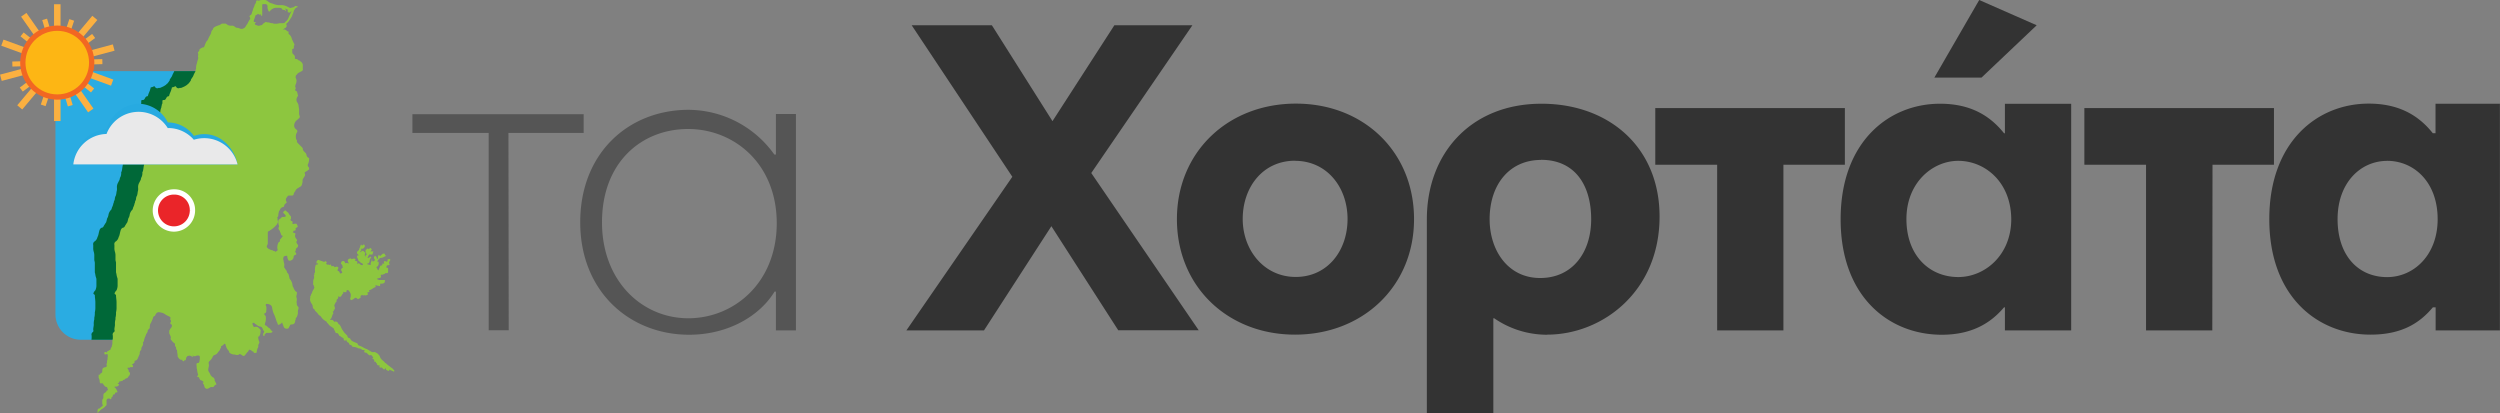 <svg id="Layer_1" data-name="Layer 1" xmlns="http://www.w3.org/2000/svg" xmlns:xlink="http://www.w3.org/1999/xlink" viewBox="0 0 471.93 78"><rect x="0" y="0" width="471.93" height="78" fill="#808080" stroke="none"/><defs><style>.cls-1{fill:none;}.cls-2{fill:#2aace2;}.cls-3{clip-path:url(#clip-path);}.cls-4{fill:#006838;}.cls-5{fill:#8dc63f;}.cls-6{fill:#ea2529;stroke:#fff;}.cls-12,.cls-6{stroke-miterlimit:10;}.cls-7{fill:#333;}.cls-10,.cls-7,.cls-8,.cls-9{fill-rule:evenodd;}.cls-8{fill:#555;}.cls-9{fill:#27aae1;}.cls-10{fill:#e9e9ea;}.cls-11{fill:#fbb040;}.cls-12{fill:#fdb614;stroke:#f26722;}</style><clipPath id="clip-path" transform="translate(-222.53 -446.83)"><path class="cls-1" d="M246.75,510.49c-.39-8.6,7.59-15.93,15.93-15.93a15.4,15.4,0,0,1,6,1.22c.35-9.72,2.39-19.34,2.55-29.07a16.12,16.12,0,0,1,1.44-6.45h-34.9A4.78,4.78,0,0,0,233,465v41.19a4.78,4.78,0,0,0,4.78,4.77h9C246.78,510.83,246.76,510.66,246.75,510.49Z"/></clipPath></defs><path class="cls-2" d="M246.75,510.49c-.39-8.6,7.59-15.93,15.93-15.93a15.4,15.4,0,0,1,6,1.22c.35-9.72,2.39-19.34,2.55-29.07a16.12,16.12,0,0,1,1.44-6.45h-34.9A4.78,4.78,0,0,0,233,465v41.19a4.78,4.78,0,0,0,4.78,4.77h9C246.78,510.83,246.76,510.66,246.75,510.49Z" transform="translate(-222.53 -446.83)"/><g class="cls-3"><path class="cls-4" d="M276.88,478.77a.65.65,0,0,0-.09-.4.47.47,0,0,1-.1-.6,2.33,2.33,0,0,0,.19-.79c0-.1.1-.3-.19-.4l-.1-.1a.52.52,0,0,1-.2-.4.76.76,0,0,0-.2-.4c-.2-.2-.5-.4-.5-.79,0-.1-.1-.2-.2-.3l-.5-.5c-.19-.2-.49-.4-.39-.7h0c-.1-.2-.2-.3-.2-.49a1.47,1.47,0,0,1,.2-1.1c.1-.2.1-.3-.1-.5a1,1,0,0,1-.4-.49,1.16,1.16,0,0,1,.2-1c.1-.2.3-.3.5-.5s.39-.29.29-.59a1.27,1.27,0,0,1-.1-.6v-.6c0-.2-.09-.49-.09-.69a1.42,1.42,0,0,0-.2-.6.9.9,0,0,1-.1-1c.1-.2.3-.4.1-.6v-.1c0-.1-.1-.3-.1-.4l-.1-.1c-.2,0-.3-.2-.2-.4s.1-.2,0-.3,0-.29,0-.49a1.45,1.45,0,0,0,.2-.7.9.9,0,0,0-.1-.5.6.6,0,0,1,.1-.69.1.1,0,0,0,.1-.1c.2-.3.59-.4.89-.6s.2-.2.2-.3v-.69a.75.75,0,0,0-.1-.5c-.1-.2-.3-.3-.4-.4s-.1-.1-.2-.1-.29-.3-.59-.3c-.1,0-.2,0-.2-.1v-.2a.57.57,0,0,0-.1-.39l-.3-.3a.37.37,0,0,1-.1-.3v-.6c.3,0,.3-.1.3-.4v-.19c.2-.2.1-.3,0-.5s-.3-.6-.4-.9a1.52,1.52,0,0,0-.4-.69c-.1-.1-.29-.2-.2-.4s0-.2-.09-.2-.4-.3-.6-.4h-.4c.2-.1.3-.2.5-.3s.3-.4.2-.59a.14.14,0,0,1,0-.2l.3-.3a4.93,4.93,0,0,0,.49-.7c.1-.2.3-.4.3-.6a3,3,0,0,0,.3-.89c.2-.2.3-.6.7-.6V448h-.3c-.1-.1-.2,0-.3.1s-.1.1-.2.1-.3.1-.4.1-.2.1-.3,0-.29-.1-.39-.2a2.65,2.65,0,0,0-1-.3h-.6a1.35,1.35,0,0,1-.59-.09,1.42,1.42,0,0,1-.6-.2,1.8,1.8,0,0,1-.9-.4,1.09,1.09,0,0,0-.79-.3,2,2,0,0,0-.8.1c-.1,0-.2.1-.3,0H267l-.1.1a1.42,1.42,0,0,1-.2.6l-.1.1a1.43,1.43,0,0,1-.2.59c-.1.2-.1.4-.2.6s-.1.4-.2.6-.1.1-.2.19l-.2.2c.2.3.2.5.1.6s-.3.5-.4.7-.1.2-.19.3c-.2.29-.3.59-.6.69a.6.6,0,0,1-.4.1c-.3,0-.5-.2-.8-.2s-.39-.2-.59-.3a.75.75,0,0,0-.5-.1,1.39,1.39,0,0,1-.6-.09c-.2-.1-.3-.2-.49-.3h-.7c-.2.1-.3.2-.5.3h-.1c-.2.09-.5.19-.69.29a.78.78,0,0,0-.4.4.31.31,0,0,1-.1.2c-.1.1-.2.2-.2.3s-.1.4-.2.6-.3.49-.4.79-.3.4-.4.6-.19.4-.29.7c-.1.09,0,.29-.2.29s-.3.1-.5.2-.3.2-.3.4-.1.1-.1.2a.25.25,0,0,0-.1.4v.2c0,.2-.1.3,0,.49v.2c-.1.3-.2.7-.3,1.1a2.15,2.15,0,0,0-.1.79c0,.1-.1.2-.1.4s-.29.6-.39.9-.3.49-.4.69a.37.37,0,0,0-.1.3c-.1.1-.2.3-.3.4s-.1.2-.2.2l-.2.2a3.58,3.58,0,0,1-.89.49.75.75,0,0,1-.5.1.45.45,0,0,1-.5,0,.1.1,0,0,1-.1-.1c-.1-.09-.2-.29-.3-.19a1.32,1.32,0,0,1-.59.19c0,.2-.1.3-.1.4-.1.4-.3.7-.4,1.1a.22.22,0,0,1-.2.2c-.2,0-.3.2-.4.39s-.2.3-.39.3a.37.37,0,0,0-.3.1v.5a.35.35,0,0,1-.1.2c0,.2-.1.4-.1.6a2.25,2.25,0,0,0-.2.79,1.49,1.49,0,0,1-.3.7c0,.1,0,.1-.1.2v.2a.31.31,0,0,1-.1.19c0,.2-.1.3-.1.5a1.85,1.85,0,0,0-.2.7c-.1.2-.1.3-.2.5s-.1.1-.1.2c-.1.29-.1.49-.19.79s-.2.5-.5.6a.55.55,0,0,0-.3.5c0,.29-.1.49-.1.79s-.3.8-.4,1.29a3.18,3.18,0,0,0-.3.9,14.78,14.78,0,0,1-.2,2.09c-.09.4-.09.7-.19,1.09,0,.1-.1.1-.1.2a2.2,2.2,0,0,1-.1.8,1.42,1.42,0,0,0-.2.6l-.3.59a1.64,1.64,0,0,0-.2,1v.3c0,.19-.1.39-.1.59a4.33,4.33,0,0,1-.1.5,1.42,1.42,0,0,0-.2.6c0,.3-.2.49-.2.69s-.1.2-.1.3-.1.4-.2.6-.09.4-.19.5a1.9,1.9,0,0,0-.5.89c0,.2-.1.3-.1.5-.2.2-.2.5-.3.8a.77.77,0,0,1-.2.39c-.1.2-.2.3-.3.5s-.2.3-.3.3c-.39.1-.49.4-.59.8s-.1.49-.2.79c0,.1-.1.1-.1.2a1.37,1.37,0,0,1-.5.8.6.6,0,0,0-.3.69v.5a2.2,2.2,0,0,0,.1.8,2.4,2.4,0,0,1,.1.79v.7c0,.2.1.4.1.6v1.79c.1.29.1.59.2.89s.1.3.1.5v1.19a2.35,2.35,0,0,1-.2.8,1.38,1.38,0,0,0-.3.4c-.1.2-.1.29.1.39l.1.1c0,.5.1.9.1,1.4v.79a4.1,4.1,0,0,1-.1,1.1,3.34,3.34,0,0,1-.1,1v.3a3.08,3.08,0,0,0-.1,1c0,.29-.1.59-.1.89v.1a.37.37,0,0,1-.2.5.63.63,0,0,0-.1.59v.4c0,.3-.09.5-.09.8v.4c0,.1-.1.2-.1.39s-.3.4-.2.6h0c-.2.1-.3.2-.5.3s-.2.1-.2.3c-.1,0-.2-.1-.3-.1s-.2,0-.2.1v.1c0,.3.1.3.4.2h.2c0,.2.1.39,0,.59a1.7,1.7,0,0,1-.1.7v.2c0,.2-.1.3-.1.5s0,.1.1.2c-.1.1-.1.29-.4.29a.76.76,0,0,0-.4.2c-.1.1-.1.4-.1.5s0,.3-.19.4a.22.22,0,0,0-.2.2c0,.1-.1.1-.2.1s-.1,0-.1.1v.49a1.42,1.42,0,0,1,.2.6v.2c.1.3.2.3.49.2.2.2.3.4.5.6l.1.1a.39.39,0,0,1,.3.09c.1.2.1.4.2.5-.1.1-.3.1-.3.2s-.2.3-.4.4-.1.2-.2.3V522c-.1.1-.1.2-.2.3v.5a.75.75,0,0,0,.1.5.31.31,0,0,1-.1.2c-.09.1-.19.1-.29.2a.56.56,0,0,1-.5.29.35.35,0,0,1-.1.2v.6h.1c0-.1.1-.3.2-.3h0l.1-.1.2-.2a.1.1,0,0,0,.1-.1h0c.1,0,.1-.1.19-.1s.3-.2.4-.29a.1.1,0,0,0,.1-.1h0l.1-.1.1-.1h0l.1-.1h0v-.9a.42.42,0,0,1,.6-.3c.1,0,.1.1.2.1l.1-.1V522c0-.1.1-.2.2-.29s.09-.1.09-.2,0-.2.2-.2a.22.22,0,0,0,.2-.2c.1-.2.1-.2.3-.2s.2-.1.1-.3-.2-.5-.5-.7v-.09c.4,0,.7,0,.9-.4-.1-.1-.2-.1-.3-.2.1-.1.2-.1.3-.2v-.2h.2c.1,0,.3-.1.4-.1s.09-.1.09-.1.1-.1.2-.1a.31.31,0,0,0,.2-.1.52.52,0,0,1,.4-.2.1.1,0,0,0,.1-.1c.1-.1.2-.29.3-.39a.48.48,0,0,0,0-.7l-.1-.1a.55.55,0,0,0-.2-.5v-.2h.4c.1-.1.1-.1.3-.1h.3v-.29c0-.1-.1-.1-.2-.2.49-.3.59-.3.49-.7a.68.68,0,0,0,.6-.4c.1-.2.2-.5.3-.69s.1-.3.1-.4,0-.3.2-.5a.35.35,0,0,0,.1-.2v-.3c.2-.1.1-.2.2-.3a.85.85,0,0,0,.1-.69c.1-.1.19-.2.19-.3a3.18,3.18,0,0,1,.3-.9c0-.1.1-.19.1-.29s.3-.4.3-.6.1-.3.3-.5a.31.31,0,0,0,.1-.2,1.88,1.88,0,0,1,.1-.69,5.36,5.36,0,0,0,.5-1.1.54.54,0,0,1,.29-.4c.1,0,.2-.2.2-.29.2-.3.4-.5.8-.4a4.33,4.33,0,0,1,.5.1,2.68,2.68,0,0,1,.69.39l.6.3c.2.1.3.2.2.4h0v.2l.1.1v.1c0,.1.1.3-.1.3v.1c0,.1,0,.2.2.3l.1.09a.73.73,0,0,1-.2.6,2.19,2.19,0,0,0-.3.5v.5a4.7,4.7,0,0,1,.3.69v.1a.44.44,0,0,0,.1.5c.2.2.3.4.5.5s.19.3.19.49a.31.31,0,0,0,.1.2c0,.1.1.1.1.2s0,.3.1.4a.37.37,0,0,1,.1.3c0,.3.1.6.1.89v.1c.2.3.4.7.9.6v.2a.35.35,0,0,0,.2.1l.2-.2h.19c0-.1.1-.2.1-.3s0-.2.1-.3.1-.2.2-.2a.8.8,0,0,1,.8.1.14.14,0,0,0,.2,0c.1-.1,0-.19-.1-.19v-.1a.1.1,0,0,1,.1.1.44.44,0,0,0,.49.09.82.82,0,0,1,.5-.09c.2,0,.3.09.3.29a2.77,2.77,0,0,1-.1.9.22.22,0,0,1-.2.2c-.3,0-.4.2-.3.5v.39c0,.2.1.3.1.5s.1.6.2.9c-.1.1-.3.2-.1.39h.2c.1.1.1.3.2.4s.1.2.2.2.3.1.4.2.1.1.2.2h-.3c.1.1.1.1.1.2s.2.2.2.3.1.3.1.39a.51.51,0,0,0,.79.2c.2-.1.4-.29.7-.2a.28.28,0,0,0,.3-.19c.1-.1.2-.3.49-.3a.31.31,0,0,1-.1-.2l-.29-.6a.55.55,0,0,0-.4-.6l-.3-.29-.3-.6a.76.76,0,0,1-.2-.5c0-.4.2-.69.1-1.09s.1-.5.3-.7a2.18,2.18,0,0,0,.5-.8l.1-.09c.1-.1.3-.1.4-.2.29-.1.39-.4.59-.6s.2-.3.3-.5.2-.2.1-.4l.1-.1c.1,0,.2-.1.3-.19s.2-.1.2-.2.3,0,.3.2.09.19.09.29a1.61,1.61,0,0,0,.4.7.76.76,0,0,1,.2.4.1.1,0,0,0,.1.1c.2.2.4.2.6.3a1.88,1.88,0,0,1,.69.1c.2,0,.3,0,.4-.1l.2-.1a2.19,2.19,0,0,1,.5.3.33.33,0,0,0,.4,0c.2-.2.3-.4.49-.6s.3-.3.3-.5a.6.6,0,0,1,.4.1c.2.1.3.3.6.3h0a.1.1,0,0,1-.1.1v.1h.3c.2,0,.3,0,.3-.3,0-.1.09-.3.09-.4s.2-.3.2-.5a.93.93,0,0,1,.2-.69v-.2a1.85,1.85,0,0,1-.2-.7c0-.1-.1-.3.1-.3a.1.1,0,0,0,.1-.1,1.34,1.34,0,0,0,.2-.59c0-.2.1-.4,0-.6s-.2-.2-.3-.3c-.2-.3-.49-.3-.89-.2a.1.1,0,0,1-.1-.1c-.1-.2-.2-.3-.2-.49v-.2h.3c.1,0,.1.2.2.2s.39.29.59.39a.35.35,0,0,1,.2.1.6.6,0,0,1,.4.1l.1.1c.1.1.1.2.2.4s.1.2.2.3a.37.37,0,0,1-.1.3c-.1.1-.1.4-.1.49.2.1.3.1.3-.09s0-.2.1-.2l.2-.2h.59a.9.9,0,0,0,.5-.1l.1-.2a.78.78,0,0,1-.4-.4l-.2-.2c-.3-.1-.39-.4-.69-.5s-.1-.39-.1-.49a2.46,2.46,0,0,0,.1-1.2c0-.1-.1-.2-.2-.3s-.1-.29,0-.29c.3-.1.3-.3.3-.5a2.13,2.13,0,0,0,0-.8h0a.35.35,0,0,0-.1-.2.34.34,0,0,1,.1-.29h.29c.1,0,.2.09.3.09a.82.82,0,0,1,.5.5,5.27,5.27,0,0,0,.3,1.2,4.7,4.7,0,0,1,.3.69l.3.9a1.6,1.6,0,0,1,.19.5h0a.2.2,0,0,0,.3,0,1,1,0,0,0,.5-.4c.1.3.2.49.3.79,0,.1.1.2.2.3a.6.6,0,0,0,.4.1c.29,0,.29,0,.49-.4s.2-.39.4-.39c.5,0,.7-.3.7-.8.1-.1.1-.1.1-.4l.2-.2c0-.1.1-.2.1-.3a1.21,1.21,0,0,0,.1-.59v-.2c0-.2.1-.3.1-.5a.31.31,0,0,0-.1-.4c-.1-.1-.1-.2-.2-.3v-.19c0-.2-.1-.4,0-.6v-.3a4.33,4.33,0,0,0-.1-.5c0-.2.1-.3.1-.5s.1-.29-.1-.39a1,1,0,0,1-.4-.5c-.1-.1-.1-.3-.2-.4s0-.1-.1-.2a2.1,2.1,0,0,0-.5-1.29.37.37,0,0,1-.1-.3c-.1-.3-.1-.6-.29-.8a.48.48,0,0,1-.2-.39c-.1-.2-.3-.4-.4-.6a.37.37,0,0,1-.1-.3,1.38,1.38,0,0,0-.1-.89v-.2a.85.85,0,0,1,0-.7.1.1,0,0,1,.1-.1.37.37,0,0,1,.3-.1c.2-.1.3,0,.3.2a1.55,1.55,0,0,0,.19.6c.1.1.1.1.2.1s.3,0,.4-.1a.68.68,0,0,0,.4-.6c0-.2.1-.3.3-.4a.35.35,0,0,0,.2-.1.37.37,0,0,0-.1-.3c-.1-.19-.2-.19,0-.39v-.1a.55.55,0,0,1,.3-.5c.1-.1.2-.4.1-.5s-.2-.3-.3-.5v-.09c.1-.1.2-.2.1-.4s-.2-.2-.2-.3a.66.66,0,0,1-.1-.6c.1-.3,0-.3-.3-.4h0c-.1,0-.2-.1-.1-.19s.1-.1.1-.2a.6.6,0,0,0,.4-.1v-.1c-.1-.2,0-.3.2-.4s.2-.2.1-.4-.1-.3-.2-.3h-.4c-.1.1-.2,0-.3,0s0-.2,0-.3v-.1c-.1-.09-.2-.19-.3-.09,0-.1-.1-.2-.1-.3s.1-.1.1-.2v-.2a.37.37,0,0,0-.1-.3,1.38,1.38,0,0,1-.3-.4c-.1-.1-.1-.3-.29-.3l-.1-.1c-.1-.09-.2-.29-.4-.19l-.3.29c0,.1.1.2.2.3s.1.1.2.2a.31.31,0,0,1,.1.2c0,.1-.1.2-.3.2h-.3c-.1,0-.2.1-.3.2l-.2.2c-.2,0-.2.2-.3.3v.19a1.7,1.7,0,0,0,.1.7c0,.1.1.2,0,.3a.45.45,0,0,0,0,.5c.2.2.2.4.3.59s.1.6.5.6c-.2.2-.3.4-.5.6a.37.37,0,0,0-.1.3c0,.1,0,.2-.2.29l-.1.1a2.33,2.33,0,0,0-.19.8,1.39,1.39,0,0,0,.09.6c-.09.1-.29.2-.39.3h-.1c-.1-.2-.3-.1-.4-.2s-.2-.1-.4-.1l-.1-.1a1.11,1.11,0,0,1-.69-.5v-.2a1,1,0,0,0,.19-.5V490.9c0-.2,0-.39.1-.39s.3-.2.5-.3a5.24,5.24,0,0,0,1.1-1c.1-.2.29-.4.19-.69s0-.4-.09-.6v-.1c.19-.1.19-.3.19-.5a4.33,4.33,0,0,1,.1-.5c0-.09.1-.19.2-.39a.82.82,0,0,1,.5-.5.27.27,0,0,0,.3-.3c.1-.2.1-.3.3-.4s.2-.2.1-.4a.62.62,0,0,1,0-.59c.1-.1.1-.2.2-.3s.19-.2.29-.2h.6a.27.27,0,0,0,.3-.3c0-.1.1-.1.1-.2s.1-.2.2-.3a1,1,0,0,1,.5-.59c.19-.1.29-.2.49-.3s.1-.1.2-.2a2.39,2.39,0,0,0,.2-.9.59.59,0,0,1,.1-.39c.1-.2.2-.3.3-.5a.45.45,0,0,0,0-.5v-.2C276.88,478.87,276.88,478.77,276.88,478.77Zm-5.17-27.56h-.3c-.2,0-.49.1-.69.1h-.5c-.1,0-.1-.1-.2-.1a1.27,1.27,0,0,1-.6-.1c-.2-.1-.39,0-.59-.1s-.2,0-.3.1h0c-.3,0-.4.5-.8.5-.1,0-.2.09-.4.09s-.2-.09-.29-.09-.2-.1-.3-.1-.1-.2-.1-.3h0a.35.35,0,0,0,.2-.1c0-.1-.1-.1-.2-.1s-.3-.1-.2-.3l.3-.9a.1.1,0,0,1,.1-.1c.1-.09.2-.09.29-.19s.2-.1.2,0a.45.45,0,0,0,.5,0v.1c-.1.19,0,.19,0,.19s.2,0,.2-.1v-2l.1-.1h.6a.43.43,0,0,1,.3.39,1.55,1.55,0,0,0,.19.9c0,.1.1.1.2.1l.1-.1a1.49,1.49,0,0,1,1.3-.6H271a1.7,1.7,0,0,1,.7.1h0c.1.3.3.3.5.3s.1.1.2.2.1-.1.1-.2-.1-.1-.2-.2c.1-.1.4.1.6.2,0,.1-.1.1-.1.2.1.3.19.3.49.3.1-.1.1-.2.2-.2h.1c-.1.1-.1.2-.2.3-.2.39-.3.69-.49,1.09s-.4.4-.6.7C272.21,451.21,271.91,451.21,271.71,451.21Z" transform="translate(-222.53 -446.83)"/><path class="cls-4" d="M277.88,498.37c.2-.1.1-.3.1-.5a2.2,2.2,0,0,1,.1-.8.27.27,0,0,1,.3-.3.35.35,0,0,0,.2-.1v-.1h-.3v-.29c0-.2.2-.3.3-.4h0l.89.3c.2.1.3.1.4,0s.2,0,.3.1a.14.14,0,0,1,0,.2l-.1.09c.1.1.2.3.4.2h.1a.18.18,0,0,0,.29,0,.22.22,0,0,1,.2.2c0,.2.1.1.2.1s.3-.1.4.2c.1,0,.3-.1.4-.1a.37.37,0,0,1,.3.1c.1.1,0,.2,0,.3s-.2.2-.1.3a.1.1,0,0,0,.1.1c.2.1.3.2.3.4a.32.32,0,0,0,.19.09c.1,0,.1-.09.2-.09s.1-.2,0-.3c-.2-.3-.2-.5.2-.7-.1-.2,0-.5-.3-.7-.1-.1,0-.39.1-.49a.45.45,0,0,1,.5,0c0,.1.1.1.1.2s.1.1.1.19h0a.35.35,0,0,1,.5,0h.1v-.09c0-.1-.1-.1-.1-.2a.4.4,0,0,1,.2-.6c.29-.1.29-.1.49.1a.66.66,0,0,1,.6-.1c.2.1,0,.3,0,.4a.6.6,0,0,1,.4.1c.1.1,0,.3,0,.49.1-.1.3-.19.4-.1a1.46,1.46,0,0,0,.39.3h.3v-.1c0-.2-.1-.2-.3-.29s-.29-.3-.49-.4a.37.37,0,0,1-.1-.3c-.1-.2-.2-.3-.2-.5s0-.2.1-.2h.1c.1,0,.1-.1,0-.2-.4-.3-.2-.59.1-.79.1-.1.1-.3.2-.5s.1-.3.19-.5.1,0,.2,0c0,.2.1.1.2,0s.2-.2.3,0a.3.3,0,0,1,0,.4c-.1.1-.1.2-.2.2a.35.35,0,0,1-.2.1h-.3c0,.1.2.2.1.3l-.19.2v.2a1.2,1.2,0,0,1,.39-.3c.1-.1.2,0,.3.1a.1.1,0,0,0,.1.1c.1.1.2.19.1.39s0,.3,0,.5l.1-.1c0-.1.1-.3.2-.3s.1-.1,0-.1c-.1-.2-.2-.29-.2-.49v-.2l.3-.3c.1-.1.2,0,.3.1.1-.1.3-.4.49-.1s-.09.3-.19.5H289v.1a.35.35,0,0,0-.1.29c0,.2-.1.2-.3.2h-.39l-.3.6c.1.1.3,0,.4-.1l.1-.1a.31.31,0,0,1,.19.1c0,.1,0,.1-.09.2s-.2.2-.2.5a.53.53,0,0,1-.3.49h-.1l-.1.1c.2.1.4.1.6.2a.1.1,0,0,0,.1-.1c-.1-.29.19-.59.19-.89v-.1c.2.1,0,.3.2.4s.2-.3.4-.1c0-.2,0-.3-.1-.4a.3.3,0,0,1,0-.4c0-.1.1-.1.1-.2.3.3.3.1.4.7.1-.1.2-.2.2-.3v-.3c0-.2.2-.2.3-.1s.2.1.2,0V495c.19,0,.29-.3.49-.3s.3,0,.3.2a.1.1,0,0,0,.1.1c.1.1.1.2,0,.2-.3.1-.5.3-.8.3s-.39.2-.59.4c0,.1-.1.1-.1.2v.2a.35.35,0,0,0,.2-.1h0c0,.3.1.59-.2.89-.1.1-.2.1-.2.2a.31.31,0,0,0,.1.2c.1.1.1.1.1.2s.1.1.1.2l.1-.1c.1-.2.2-.5.3-.7s.19-.1.39-.2v-.3h.4c-.1-.19-.2-.39.1-.49.1,0,.1.1.2.1s.3.1.3-.2.1-.3.3-.2h0l.1-.1a.1.1,0,0,1,.1.1v.2a.52.52,0,0,0-.2.4v.19l.1.1a.22.22,0,0,1-.2.2h-.1a.27.27,0,0,0-.3.3v.2h.3v.8a.22.22,0,0,1-.2.2h-.2c-.1,0-.2,0-.2.09s-.3.1-.4.2h-.3c-.09,0-.09.1-.09.2a.26.26,0,0,1-.1.4c-.2,0-.3.1-.5.1l-.1.1.1.1c.1,0,.2.1.3.1h1.09c0,.3,0,.5-.2.6a1.09,1.09,0,0,1-.5.1h-.19v.29c0,.2-.2.2-.3.1h-.1c-.2,0-.3-.1-.5-.1v.1c.1.2,0,.3-.1.3s-.5.3-.7.4a.56.56,0,0,1-.39.1v.1c.1.2.1.2-.1.3s-.2.1-.3.1l.1.1c.1.1.1.29,0,.29a.66.66,0,0,1-.6.1h-.1c-.2.1-.3,0-.3-.1-.1.1-.3.2-.39.3a.31.31,0,0,0,.19.1l-.19.2c-.1.1-.2.1-.3.2s-.2,0-.3-.1-.3-.2-.5,0-.2.1-.3.2c-.3.2-.4.2-.49-.2a1.52,1.52,0,0,0,.09-.89c0-.1-.09-.1-.09-.2a1.76,1.76,0,0,0-.4-.5c-.1,0-.2.1-.3.1v.3c-.2,0-.4.1-.6-.1v.3a.1.1,0,0,1-.1.1c-.1.09-.1.19-.2.29-.1.3-.3.4-.69.2.1.3,0,.4-.2.6l-.1.1a.37.37,0,0,1-.2.5v.1c-.1.1-.1.2-.2.39v.1a1.48,1.48,0,0,1,.1.7h-.2c0,.2.1.3-.2.4a.35.35,0,0,0,.1.2v.2c-.2.2-.2.49-.3.69s-.2.3-.3.5h.2c.2-.1.3,0,.4.1l.3.3.2-.2c.1.2.4.2.4.4a.1.1,0,0,0,.1.1s0,.2.1.1h0a1.31,1.31,0,0,1,.29.39,4.05,4.05,0,0,0,.5.9,2.18,2.18,0,0,0,.4.5l.3.3a.34.34,0,0,1,.1.29c.1.1.1.2.3.2a.35.35,0,0,0,.2.1c0,.1.09.1.09.2a1,1,0,0,0,.5.4c.2.1.5.2.7.3s.1.2.2.3l.1.1c.2.09.49.19.69.29s.5.3.8.4a.35.35,0,0,1,.2.1c.2.1.5.3.69.4a.6.6,0,0,0,.4.1c.3-.1.5.1.7.2s.3.3.5.5h0a1.42,1.42,0,0,0,.49.79c.2.2.4.3.5.5a1.76,1.76,0,0,1,.5.4c.3.2.5.39.79.59s.3.3.4.4.1.1.1.2a.19.19,0,0,1-.3,0c-.2-.1-.49-.2-.69-.3v.3c-.2-.1-.3-.1-.5-.2a.35.35,0,0,1-.1-.2v-.1h-.1c-.1,0-.1,0-.1.1s-.2.1-.3,0l-.3-.3c-.39.1-.49,0-.39-.39H290a.27.27,0,0,1-.3-.3.1.1,0,0,0-.1-.1l-.1-.1c0-.2-.1-.2-.2-.2s-.2,0-.1-.2a.35.35,0,0,0-.1-.2c-.2-.2-.4-.2-.2-.3s0-.2-.1-.3h0c-.1-.19-.2-.29-.49-.19-.1,0-.3-.2-.4-.3l-.2-.2a.6.6,0,0,1-.4-.1.31.31,0,0,0-.1-.2h.2V513c-.1,0-.2-.1-.3-.1a.37.37,0,0,1-.3-.1.74.74,0,0,0-.49-.2.37.37,0,0,1-.3-.1,2.92,2.92,0,0,0-.9-.2.1.1,0,0,1-.1-.1c-.1-.19-.2-.19-.39-.29a.22.22,0,0,1-.2-.2c0-.1,0-.2-.2-.2l-.2-.2c-.1-.1-.1-.3-.2-.4h0v.2h-.2c-.2,0-.2-.1-.2-.2v-.2a.27.27,0,0,1-.3-.3l-.1.1-.2-.2h0c-.29,0-.29-.29-.49-.49s-.1-.1-.3-.1a.22.22,0,0,1-.2-.2l-.3-.6v-.1c-.2-.1-.4-.3-.6-.4s-.39-.39-.59-.59-.1-.2-.2-.3a3,3,0,0,1-.7-.5c-.2-.2-.3-.4-.4-.5l-.1-.1c-.29-.1-.39-.39-.59-.59l-.3-.3c-.1-.1-.1-.1-.1-.2a.1.1,0,0,0-.1-.1.71.71,0,0,1-.3-.6c0-.2-.1-.3-.2-.49a1.33,1.33,0,0,1-.3-.8c0-.2.1-.4,0-.5a.35.35,0,0,0,.1-.2.36.36,0,0,0,.1-.29.76.76,0,0,0,.2-.4c.1-.3.3-.5.4-.8v-.1c0-.1-.1-.2-.1-.3v-.1c-.2-.1-.1-.29-.1-.49a1.48,1.48,0,0,1,.1-.7.85.85,0,0,0,0-.7c.2-.1.1-.2.1-.39" transform="translate(-222.53 -446.83)"/></g><path class="cls-5" d="M280.88,478.77a.65.65,0,0,0-.09-.4.47.47,0,0,1-.1-.6,2.33,2.33,0,0,0,.19-.79c0-.1.1-.3-.19-.4l-.1-.1a.52.52,0,0,1-.2-.4.76.76,0,0,0-.2-.4c-.2-.2-.5-.4-.5-.79,0-.1-.1-.2-.2-.3l-.5-.5c-.19-.2-.49-.4-.39-.7h0c-.1-.2-.2-.3-.2-.49a1.47,1.47,0,0,1,.2-1.1c.1-.2.1-.3-.1-.5a1,1,0,0,1-.4-.49,1.16,1.16,0,0,1,.2-1c.1-.2.3-.3.5-.5s.39-.29.29-.59a1.27,1.27,0,0,1-.1-.6v-.6c0-.2-.09-.49-.09-.69a1.42,1.42,0,0,0-.2-.6.9.9,0,0,1-.1-1c.1-.2.3-.4.1-.6v-.1c0-.1-.1-.3-.1-.4l-.1-.1c-.2,0-.3-.2-.2-.4s.1-.2,0-.3,0-.29,0-.49a1.45,1.45,0,0,0,.2-.7.9.9,0,0,0-.1-.5.6.6,0,0,1,.1-.69.1.1,0,0,0,.1-.1c.2-.3.59-.4.89-.6s.2-.2.2-.3v-.69a.75.75,0,0,0-.1-.5c-.1-.2-.3-.3-.4-.4s-.1-.1-.2-.1-.29-.3-.59-.3c-.1,0-.2,0-.2-.1v-.2a.57.57,0,0,0-.1-.39l-.3-.3a.37.37,0,0,1-.1-.3v-.6c.3,0,.3-.1.3-.4v-.19c.2-.2.1-.3,0-.5s-.3-.6-.4-.9a1.52,1.52,0,0,0-.4-.69c-.1-.1-.29-.2-.2-.4s0-.2-.09-.2-.4-.3-.6-.4h-.4c.2-.1.3-.2.5-.3s.3-.4.2-.59a.14.14,0,0,1,0-.2l.3-.3a4.93,4.93,0,0,0,.49-.7c.1-.2.3-.4.3-.6a3,3,0,0,0,.3-.89c.2-.2.3-.6.7-.6V448h-.3c-.1-.1-.2,0-.3.1s-.1.1-.2.1-.3.1-.4.1-.2.1-.3,0-.29-.1-.39-.2a2.65,2.65,0,0,0-1-.3h-.6a1.35,1.35,0,0,1-.59-.09,1.42,1.42,0,0,1-.6-.2,1.8,1.8,0,0,1-.9-.4,1.09,1.09,0,0,0-.79-.3,2,2,0,0,0-.8.1c-.1,0-.2.1-.3,0H271l-.1.1a1.42,1.42,0,0,1-.2.6l-.1.1a1.43,1.43,0,0,1-.2.59c-.1.2-.1.4-.2.6s-.1.4-.2.6-.1.1-.2.19l-.2.2c.2.3.2.5.1.6s-.3.5-.4.7-.1.2-.19.3c-.2.29-.3.59-.6.69a.6.6,0,0,1-.4.1c-.3,0-.5-.2-.8-.2s-.39-.2-.59-.3a.75.75,0,0,0-.5-.1,1.39,1.39,0,0,1-.6-.09c-.2-.1-.3-.2-.49-.3h-.7c-.2.1-.3.2-.5.3h-.1c-.2.09-.5.19-.69.29a.78.78,0,0,0-.4.4.31.31,0,0,1-.1.2c-.1.1-.2.2-.2.3s-.1.4-.2.6-.3.49-.4.79-.3.4-.4.6-.19.4-.29.7c-.1.09,0,.29-.2.29s-.3.1-.5.2-.3.2-.3.4-.1.1-.1.2a.25.25,0,0,0-.1.4v.2c0,.2-.1.3,0,.49v.2c-.1.3-.2.7-.3,1.1a2.15,2.15,0,0,0-.1.79c0,.1-.1.2-.1.4s-.29.6-.39.9-.3.49-.4.69a.37.37,0,0,0-.1.3c-.1.1-.2.3-.3.4s-.1.2-.2.2l-.2.2a3.58,3.58,0,0,1-.89.49.75.75,0,0,1-.5.1.45.45,0,0,1-.5,0,.1.1,0,0,1-.1-.1c-.1-.09-.2-.29-.3-.19a1.32,1.32,0,0,1-.59.19c0,.2-.1.3-.1.4-.1.4-.3.7-.4,1.1a.22.22,0,0,1-.2.2c-.2,0-.3.2-.4.39s-.2.3-.39.3a.37.37,0,0,0-.3.1v.5a.35.35,0,0,1-.1.2c0,.2-.1.4-.1.6a2.25,2.25,0,0,0-.2.79,1.49,1.49,0,0,1-.3.7c0,.1,0,.1-.1.2v.2a.31.31,0,0,1-.1.19c0,.2-.1.3-.1.5a1.85,1.85,0,0,0-.2.7c-.1.2-.1.3-.2.5s-.1.1-.1.2c-.1.29-.1.49-.19.79s-.2.5-.5.6a.55.55,0,0,0-.3.5c0,.29-.1.49-.1.79s-.3.8-.4,1.29a3.18,3.18,0,0,0-.3.9,14.78,14.78,0,0,1-.2,2.09c-.09.4-.09.7-.19,1.09,0,.1-.1.1-.1.2a2.2,2.2,0,0,1-.1.8,1.42,1.42,0,0,0-.2.6l-.3.59a1.64,1.64,0,0,0-.2,1v.3c0,.19-.1.39-.1.59a4.33,4.33,0,0,1-.1.5,1.42,1.42,0,0,0-.2.6c0,.3-.2.49-.2.69s-.1.2-.1.3-.1.4-.2.6-.09.4-.19.5a1.9,1.9,0,0,0-.5.89c0,.2-.1.3-.1.5-.2.2-.2.5-.3.8a.77.77,0,0,1-.2.39c-.1.2-.2.3-.3.5s-.2.3-.3.3c-.39.1-.49.4-.59.8s-.1.49-.2.79c0,.1-.1.1-.1.2a1.37,1.37,0,0,1-.5.8.6.6,0,0,0-.3.69v.5a2.2,2.2,0,0,0,.1.8,2.4,2.4,0,0,1,.1.79v.7c0,.2.1.4.1.6v1.79c.1.29.1.59.2.89s.1.3.1.5v1.19a2.35,2.35,0,0,1-.2.8,1.38,1.38,0,0,0-.3.4c-.1.2-.1.29.1.39l.1.1c0,.5.1.9.1,1.4v.79a4.1,4.1,0,0,1-.1,1.1,3.34,3.34,0,0,1-.1,1v.3a3.08,3.08,0,0,0-.1,1c0,.29-.1.59-.1.89v.1a.37.37,0,0,1-.2.5.63.63,0,0,0-.1.59v.4c0,.3-.09.5-.09.8v.4c0,.1-.1.2-.1.39s-.3.4-.2.6h0c-.2.1-.3.2-.5.3s-.2.1-.2.3c-.1,0-.2-.1-.3-.1s-.2,0-.2.1v.1c0,.3.1.3.4.2h.2c0,.2.1.39,0,.59a1.7,1.7,0,0,1-.1.7v.2c0,.2-.1.3-.1.5s0,.1.1.2c-.1.1-.1.29-.4.29a.76.76,0,0,0-.4.2c-.1.1-.1.4-.1.5s0,.3-.19.4a.22.22,0,0,0-.2.2c0,.1-.1.1-.2.1s-.1,0-.1.1v.49a1.42,1.42,0,0,1,.2.6v.2c.1.3.2.3.49.2.2.2.3.4.5.6l.1.1a.39.39,0,0,1,.3.09c.1.2.1.4.2.5-.1.1-.3.1-.3.2s-.2.3-.4.4-.1.2-.2.3V522c-.1.1-.1.2-.2.3v.5a.75.75,0,0,0,.1.5.31.31,0,0,1-.1.2c-.09.1-.19.1-.29.2a.56.56,0,0,1-.5.29.35.35,0,0,1-.1.2v.6h.1c0-.1.1-.3.2-.3h0l.1-.1.2-.2a.1.1,0,0,0,.1-.1h0c.1,0,.1-.1.19-.1s.3-.2.4-.29a.1.1,0,0,0,.1-.1h0l.1-.1.1-.1h0l.1-.1h0v-.9a.42.42,0,0,1,.6-.3c.1,0,.1.1.2.1l.1-.1V522c0-.1.1-.2.2-.29s.09-.1.09-.2,0-.2.2-.2a.22.22,0,0,0,.2-.2c.1-.2.1-.2.3-.2s.2-.1.1-.3-.2-.5-.5-.7v-.09c.4,0,.7,0,.9-.4-.1-.1-.2-.1-.3-.2.1-.1.2-.1.3-.2v-.2h.2c.1,0,.3-.1.4-.1s.09-.1.09-.1.1-.1.2-.1a.31.31,0,0,0,.2-.1.52.52,0,0,1,.4-.2.1.1,0,0,0,.1-.1c.1-.1.2-.29.3-.39a.48.48,0,0,0,0-.7l-.1-.1a.55.55,0,0,0-.2-.5v-.2h.4c.1-.1.1-.1.3-.1h.3v-.29c0-.1-.1-.1-.2-.2.49-.3.59-.3.49-.7a.68.68,0,0,0,.6-.4c.1-.2.2-.5.3-.69s.1-.3.1-.4,0-.3.2-.5a.35.35,0,0,0,.1-.2v-.3c.2-.1.1-.2.2-.3a.85.85,0,0,0,.1-.69c.1-.1.19-.2.19-.3a3.18,3.18,0,0,1,.3-.9c0-.1.1-.19.1-.29s.3-.4.3-.6.1-.3.3-.5a.31.31,0,0,0,.1-.2,1.88,1.88,0,0,1,.1-.69,5.36,5.36,0,0,0,.5-1.1.54.54,0,0,1,.29-.4c.1,0,.2-.2.2-.29.2-.3.4-.5.8-.4a4.33,4.33,0,0,1,.5.1,2.68,2.68,0,0,1,.69.39l.6.3c.2.1.3.2.2.4h0v.2l.1.1v.1c0,.1.1.3-.1.3v.1c0,.1,0,.2.2.3l.1.09a.73.73,0,0,1-.2.6,2.19,2.19,0,0,0-.3.5v.5a4.7,4.7,0,0,1,.3.69v.1a.44.44,0,0,0,.1.5c.2.2.3.4.5.5s.19.3.19.49a.31.31,0,0,0,.1.2c0,.1.1.1.1.2s0,.3.1.4a.37.37,0,0,1,.1.3c0,.3.1.6.1.89v.1c.2.3.4.7.9.6v.2a.35.35,0,0,0,.2.1l.2-.2h.19c0-.1.1-.2.1-.3s0-.2.1-.3.1-.2.2-.2a.8.8,0,0,1,.8.1.14.14,0,0,0,.2,0c.1-.1,0-.19-.1-.19v-.1a.1.1,0,0,1,.1.1.44.44,0,0,0,.49.09.82.82,0,0,1,.5-.09c.2,0,.3.09.3.29a2.77,2.77,0,0,1-.1.9.22.22,0,0,1-.2.2c-.3,0-.4.2-.3.5v.39c0,.2.1.3.1.5s.1.6.2.9c-.1.1-.3.2-.1.39h.2c.1.1.1.3.2.4s.1.2.2.2.3.1.4.2.1.1.2.2h-.3c.1.1.1.1.1.2s.2.2.2.3.1.3.1.39a.51.51,0,0,0,.79.2c.2-.1.4-.29.7-.2a.28.28,0,0,0,.3-.19c.1-.1.2-.3.49-.3a.31.31,0,0,1-.1-.2l-.29-.6a.55.55,0,0,0-.4-.6l-.3-.29-.3-.6a.76.76,0,0,1-.2-.5c0-.4.2-.69.1-1.09s.1-.5.3-.7a2.18,2.18,0,0,0,.5-.8l.1-.09c.1-.1.3-.1.4-.2.29-.1.39-.4.59-.6s.2-.3.3-.5.2-.2.1-.4l.1-.1c.1,0,.2-.1.3-.19s.2-.1.2-.2.3,0,.3.2.09.19.09.29a1.61,1.61,0,0,0,.4.7.76.76,0,0,1,.2.4.1.1,0,0,0,.1.1c.2.2.4.2.6.3a1.88,1.88,0,0,1,.69.1c.2,0,.3,0,.4-.1l.2-.1a2.19,2.19,0,0,1,.5.3.33.33,0,0,0,.4,0c.2-.2.3-.4.49-.6s.3-.3.3-.5a.6.6,0,0,1,.4.1c.2.1.3.3.6.3h0a.1.1,0,0,1-.1.1v.1h.3c.2,0,.3,0,.3-.3,0-.1.09-.3.09-.4s.2-.3.2-.5a.93.93,0,0,1,.2-.69v-.2a1.85,1.85,0,0,1-.2-.7c0-.1-.1-.3.1-.3a.1.1,0,0,0,.1-.1,1.34,1.34,0,0,0,.2-.59c0-.2.1-.4,0-.6s-.2-.2-.3-.3c-.2-.3-.49-.3-.89-.2a.1.1,0,0,1-.1-.1c-.1-.2-.2-.3-.2-.49v-.2h.3c.1,0,.1.2.2.2s.39.29.59.39a.35.35,0,0,1,.2.1.6.6,0,0,1,.4.1l.1.1c.1.1.1.2.2.4s.1.2.2.3a.37.37,0,0,1-.1.3c-.1.1-.1.4-.1.49.2.1.3.1.3-.09s0-.2.1-.2l.2-.2h.59a.9.9,0,0,0,.5-.1l.1-.2a.78.78,0,0,1-.4-.4l-.2-.2c-.3-.1-.39-.4-.69-.5s-.1-.39-.1-.49a2.46,2.46,0,0,0,.1-1.2c0-.1-.1-.2-.2-.3s-.1-.29,0-.29c.3-.1.3-.3.3-.5a2.13,2.13,0,0,0,0-.8h0a.35.35,0,0,0-.1-.2.34.34,0,0,1,.1-.29h.29c.1,0,.2.09.3.09a.82.82,0,0,1,.5.5,5.27,5.27,0,0,0,.3,1.2,4.7,4.7,0,0,1,.3.69l.3.9a1.6,1.6,0,0,1,.19.5h0a.2.2,0,0,0,.3,0,1,1,0,0,0,.5-.4c.1.3.2.49.3.79,0,.1.1.2.2.3a.6.6,0,0,0,.4.1c.29,0,.29,0,.49-.4s.2-.39.4-.39c.5,0,.7-.3.7-.8.1-.1.1-.1.1-.4l.2-.2c0-.1.1-.2.1-.3a1.21,1.21,0,0,0,.1-.59v-.2c0-.2.1-.3.1-.5a.31.31,0,0,0-.1-.4c-.1-.1-.1-.2-.2-.3v-.19c0-.2-.1-.4,0-.6v-.3a4.33,4.33,0,0,0-.1-.5c0-.2.1-.3.1-.5s.1-.29-.1-.39a1,1,0,0,1-.4-.5c-.1-.1-.1-.3-.2-.4s0-.1-.1-.2a2.1,2.1,0,0,0-.5-1.29.37.37,0,0,1-.1-.3c-.1-.3-.1-.6-.29-.8a.48.48,0,0,1-.2-.39c-.1-.2-.3-.4-.4-.6a.37.37,0,0,1-.1-.3,1.38,1.38,0,0,0-.1-.89v-.2a.85.85,0,0,1,0-.7.1.1,0,0,1,.1-.1.37.37,0,0,1,.3-.1c.2-.1.3,0,.3.2a1.55,1.55,0,0,0,.19.6c.1.1.1.1.2.1s.3,0,.4-.1a.68.68,0,0,0,.4-.6c0-.2.1-.3.3-.4a.35.35,0,0,0,.2-.1.37.37,0,0,0-.1-.3c-.1-.19-.2-.19,0-.39v-.1a.55.55,0,0,1,.3-.5c.1-.1.2-.4.1-.5s-.2-.3-.3-.5v-.09c.1-.1.2-.2.1-.4s-.2-.2-.2-.3a.66.66,0,0,1-.1-.6c.1-.3,0-.3-.3-.4h0c-.1,0-.2-.1-.1-.19s.1-.1.1-.2a.6.6,0,0,0,.4-.1v-.1c-.1-.2,0-.3.2-.4s.2-.2.1-.4-.1-.3-.2-.3h-.4c-.1.1-.2,0-.3,0s0-.2,0-.3v-.1c-.1-.09-.2-.19-.3-.09,0-.1-.1-.2-.1-.3s.1-.1.1-.2v-.2a.37.37,0,0,0-.1-.3,1.38,1.38,0,0,1-.3-.4c-.1-.1-.1-.3-.29-.3l-.1-.1c-.1-.09-.2-.29-.4-.19l-.3.29c0,.1.1.2.2.3s.1.1.2.2a.31.31,0,0,1,.1.2c0,.1-.1.2-.3.2h-.3c-.1,0-.2.1-.3.2l-.2.2c-.2,0-.2.2-.3.3v.19a1.7,1.7,0,0,0,.1.7c0,.1.1.2,0,.3a.45.45,0,0,0,0,.5c.2.2.2.4.3.59s.1.6.5.6c-.2.2-.3.4-.5.6a.37.37,0,0,0-.1.3c0,.1,0,.2-.2.29l-.1.1a2.33,2.33,0,0,0-.19.8,1.39,1.39,0,0,0,.09.6c-.09.1-.29.2-.39.3h-.1c-.1-.2-.3-.1-.4-.2s-.2-.1-.4-.1l-.1-.1a1.11,1.11,0,0,1-.69-.5v-.2a1,1,0,0,0,.19-.5V490.9c0-.2,0-.39.1-.39s.3-.2.5-.3a5.24,5.24,0,0,0,1.1-1c.1-.2.29-.4.19-.69s0-.4-.09-.6v-.1c.19-.1.19-.3.19-.5a4.33,4.33,0,0,1,.1-.5c0-.09.1-.19.2-.39a.82.82,0,0,1,.5-.5.27.27,0,0,0,.3-.3c.1-.2.1-.3.3-.4s.2-.2.1-.4a.62.62,0,0,1,0-.59c.1-.1.1-.2.2-.3s.19-.2.29-.2h.6a.27.27,0,0,0,.3-.3c0-.1.1-.1.1-.2s.1-.2.2-.3a1,1,0,0,1,.5-.59c.19-.1.29-.2.49-.3s.1-.1.2-.2a2.39,2.39,0,0,0,.2-.9.59.59,0,0,1,.1-.39c.1-.2.2-.3.3-.5a.45.45,0,0,0,0-.5v-.2C280.88,478.87,280.88,478.77,280.88,478.77Zm-5.17-27.56h-.3c-.2,0-.49.1-.69.1h-.5c-.1,0-.1-.1-.2-.1a1.27,1.27,0,0,1-.6-.1c-.2-.1-.39,0-.59-.1s-.2,0-.3.1h0c-.3,0-.4.5-.8.5-.1,0-.2.09-.4.09s-.2-.09-.29-.09-.2-.1-.3-.1-.1-.2-.1-.3h0a.35.35,0,0,0,.2-.1c0-.1-.1-.1-.2-.1s-.3-.1-.2-.3l.3-.9a.1.1,0,0,1,.1-.1c.1-.09.2-.09.29-.19s.2-.1.2,0a.45.45,0,0,0,.5,0v.1c-.1.19,0,.19,0,.19s.2,0,.2-.1v-2l.1-.1h.6a.43.43,0,0,1,.3.39,1.55,1.55,0,0,0,.19.9c0,.1.1.1.2.1l.1-.1a1.49,1.49,0,0,1,1.3-.6H275a1.7,1.7,0,0,1,.7.1h0c.1.3.3.3.5.3s.1.1.2.2.1-.1.1-.2-.1-.1-.2-.2c.1-.1.4.1.6.2,0,.1-.1.1-.1.2.1.3.19.3.49.3.1-.1.1-.2.2-.2h.1c-.1.1-.1.2-.2.3-.2.39-.3.69-.49,1.09s-.4.4-.6.7C276.21,451.21,275.91,451.21,275.71,451.21Z" transform="translate(-222.53 -446.83)"/><path class="cls-5" d="M281.88,498.37c.2-.1.1-.3.1-.5a2.2,2.2,0,0,1,.1-.8.27.27,0,0,1,.3-.3.35.35,0,0,0,.2-.1v-.1h-.3v-.29c0-.2.2-.3.3-.4h0l.89.3c.2.1.3.1.4,0s.2,0,.3.1a.14.14,0,0,1,0,.2l-.1.09c.1.1.2.3.4.2h.1a.18.18,0,0,0,.29,0,.22.22,0,0,1,.2.2c0,.2.1.1.2.1s.3-.1.4.2c.1,0,.3-.1.4-.1a.37.37,0,0,1,.3.1c.1.1,0,.2,0,.3s-.2.2-.1.3a.1.1,0,0,0,.1.1c.2.1.3.2.3.4a.32.32,0,0,0,.19.09c.1,0,.1-.09.2-.09s.1-.2,0-.3c-.2-.3-.2-.5.2-.7-.1-.2,0-.5-.3-.7-.1-.1,0-.39.1-.49a.45.45,0,0,1,.5,0c0,.1.1.1.1.2s.1.1.1.19h0a.35.35,0,0,1,.5,0h.1v-.09c0-.1-.1-.1-.1-.2a.4.4,0,0,1,.2-.6c.29-.1.29-.1.49.1a.66.66,0,0,1,.6-.1c.2.1,0,.3,0,.4a.6.6,0,0,1,.4.1c.1.1,0,.3,0,.49.1-.1.3-.19.4-.1a1.46,1.46,0,0,0,.39.3h.3v-.1c0-.2-.1-.2-.3-.29s-.29-.3-.49-.4a.37.37,0,0,1-.1-.3c-.1-.2-.2-.3-.2-.5s0-.2.1-.2h.1c.1,0,.1-.1,0-.2-.4-.3-.2-.59.1-.79.1-.1.1-.3.2-.5s.1-.3.19-.5.1,0,.2,0c0,.2.1.1.2,0s.2-.2.3,0a.3.3,0,0,1,0,.4c-.1.1-.1.2-.2.2a.35.35,0,0,1-.2.1h-.3c0,.1.2.2.1.3l-.19.2v.2a1.2,1.2,0,0,1,.39-.3c.1-.1.2,0,.3.1a.1.1,0,0,0,.1.1c.1.1.2.19.1.39s0,.3,0,.5l.1-.1c0-.1.1-.3.2-.3s.1-.1,0-.1c-.1-.2-.2-.29-.2-.49v-.2l.3-.3c.1-.1.2,0,.3.1.1-.1.3-.4.49-.1s-.09.3-.19.5H293v.1a.35.35,0,0,0-.1.29c0,.2-.1.2-.3.2h-.39l-.3.6c.1.1.3,0,.4-.1l.1-.1a.31.31,0,0,1,.19.1c0,.1,0,.1-.09.2s-.2.2-.2.5a.53.53,0,0,1-.3.49h-.1l-.1.1c.2.1.4.1.6.2a.1.1,0,0,0,.1-.1c-.1-.29.19-.59.19-.89v-.1c.2.1,0,.3.2.4s.2-.3.4-.1c0-.2,0-.3-.1-.4a.3.3,0,0,1,0-.4c0-.1.1-.1.1-.2.3.3.3.1.4.7.1-.1.2-.2.2-.3v-.3c0-.2.2-.2.3-.1s.2.1.2,0V495c.19,0,.29-.3.49-.3s.3,0,.3.2a.1.1,0,0,0,.1.1c.1.1.1.2,0,.2-.3.1-.5.3-.8.3s-.39.2-.59.4c0,.1-.1.1-.1.2v.2a.35.35,0,0,0,.2-.1h0c0,.3.1.59-.2.89-.1.1-.2.1-.2.2a.31.31,0,0,0,.1.2c.1.1.1.1.1.2s.1.1.1.2l.1-.1c.1-.2.2-.5.3-.7s.19-.1.39-.2v-.3h.4c-.1-.19-.2-.39.1-.49.1,0,.1.1.2.1s.3.1.3-.2.1-.3.3-.2h0l.1-.1a.1.1,0,0,1,.1.1v.2a.52.52,0,0,0-.2.4v.19l.1.1a.22.22,0,0,1-.2.2h-.1a.27.27,0,0,0-.3.3v.2h.3v.8a.22.22,0,0,1-.2.2h-.2c-.1,0-.2,0-.2.09s-.3.1-.4.2h-.3c-.09,0-.09.1-.09.2a.26.26,0,0,1-.1.4c-.2,0-.3.1-.5.1l-.1.1.1.1c.1,0,.2.1.3.1h1.09c0,.3,0,.5-.2.6a1.09,1.09,0,0,1-.5.1h-.19v.29c0,.2-.2.2-.3.1h-.1c-.2,0-.3-.1-.5-.1v.1c.1.2,0,.3-.1.3s-.5.3-.7.4a.56.56,0,0,1-.39.1v.1c.1.2.1.2-.1.3s-.2.1-.3.1l.1.1c.1.1.1.29,0,.29a.66.66,0,0,1-.6.1h-.1c-.2.1-.3,0-.3-.1-.1.1-.3.2-.39.3a.31.31,0,0,0,.19.1l-.19.2c-.1.1-.2.1-.3.2s-.2,0-.3-.1-.3-.2-.5,0-.2.1-.3.2c-.3.2-.4.2-.49-.2a1.52,1.52,0,0,0,.09-.89c0-.1-.09-.1-.09-.2a1.76,1.76,0,0,0-.4-.5c-.1,0-.2.1-.3.1v.3c-.2,0-.4.1-.6-.1v.3a.1.1,0,0,1-.1.1c-.1.09-.1.19-.2.29-.1.3-.3.4-.69.2.1.3,0,.4-.2.6l-.1.1a.37.37,0,0,1-.2.5v.1c-.1.1-.1.2-.2.39v.1a1.48,1.48,0,0,1,.1.7h-.2c0,.2.1.3-.2.4a.35.35,0,0,0,.1.2v.2c-.2.2-.2.49-.3.69s-.2.3-.3.5h.2c.2-.1.3,0,.4.1l.3.3.2-.2c.1.2.4.2.4.4a.1.1,0,0,0,.1.1s0,.2.1.1h0a1.31,1.31,0,0,1,.29.39,4.05,4.05,0,0,0,.5.9,2.18,2.18,0,0,0,.4.5l.3.3a.34.34,0,0,1,.1.29c.1.1.1.2.3.2a.35.35,0,0,0,.2.1c0,.1.09.1.09.2a1,1,0,0,0,.5.4c.2.1.5.2.7.3s.1.2.2.3l.1.1c.2.09.49.19.69.29s.5.3.8.4a.35.35,0,0,1,.2.1c.2.1.5.3.69.4a.6.6,0,0,0,.4.1c.3-.1.5.1.7.2s.3.3.5.5h0a1.42,1.42,0,0,0,.49.79c.2.2.4.3.5.5a1.76,1.76,0,0,1,.5.4c.3.2.5.39.79.59s.3.3.4.4.1.1.1.2a.19.19,0,0,1-.3,0c-.2-.1-.49-.2-.69-.3v.3c-.2-.1-.3-.1-.5-.2a.35.35,0,0,1-.1-.2v-.1h-.1c-.1,0-.1,0-.1.1s-.2.1-.3,0l-.3-.3c-.39.1-.49,0-.39-.39H294a.27.27,0,0,1-.3-.3.1.1,0,0,0-.1-.1l-.1-.1c0-.2-.1-.2-.2-.2s-.2,0-.1-.2a.35.35,0,0,0-.1-.2c-.2-.2-.4-.2-.2-.3s0-.2-.1-.3h0c-.1-.19-.2-.29-.49-.19-.1,0-.3-.2-.4-.3l-.2-.2a.6.6,0,0,1-.4-.1.31.31,0,0,0-.1-.2h.2V513c-.1,0-.2-.1-.3-.1a.37.37,0,0,1-.3-.1.74.74,0,0,0-.49-.2.37.37,0,0,1-.3-.1,2.92,2.92,0,0,0-.9-.2.1.1,0,0,1-.1-.1c-.1-.19-.2-.19-.39-.29a.22.22,0,0,1-.2-.2c0-.1,0-.2-.2-.2l-.2-.2c-.1-.1-.1-.3-.2-.4h0v.2h-.2c-.2,0-.2-.1-.2-.2v-.2a.27.27,0,0,1-.3-.3l-.1.1-.2-.2h0c-.29,0-.29-.29-.49-.49s-.1-.1-.3-.1a.22.22,0,0,1-.2-.2l-.3-.6v-.1c-.2-.1-.4-.3-.6-.4s-.39-.39-.59-.59-.1-.2-.2-.3a3,3,0,0,1-.7-.5c-.2-.2-.3-.4-.4-.5l-.1-.1c-.29-.1-.39-.39-.59-.59l-.3-.3c-.1-.1-.1-.1-.1-.2a.1.1,0,0,0-.1-.1.71.71,0,0,1-.3-.6c0-.2-.1-.3-.2-.49a1.33,1.33,0,0,1-.3-.8c0-.2.1-.4,0-.5a.35.35,0,0,0,.1-.2.36.36,0,0,0,.1-.29.76.76,0,0,0,.2-.4c.1-.3.3-.5.4-.8v-.1c0-.1-.1-.2-.1-.3v-.1c-.2-.1-.1-.29-.1-.49a1.48,1.48,0,0,1,.1-.7.85.85,0,0,0,0-.7c.2-.1.1-.2.1-.39" transform="translate(-222.53 -446.83)"/><path class="cls-6" d="M258.86,486.56a3.5,3.5,0,1,1-3.5-3.5,3.42,3.42,0,0,1,3.5,3.5" transform="translate(-222.53 -446.83)"/><path class="cls-7" d="M682.31,509.2v-4.36h-.52C679.15,508,675.69,510,670,510c-9.79,0-19.09-7-19.09-21.8,0-14.65,9.13-21.81,18.76-21.81,5.51,0,9.3,2.06,12.1,5.58h.52v-5.56h12.15V509.2Zm-9.16-32c-5,0-9.35,4.11-9.35,11s3.92,10.94,9.35,10.94c5,0,9.54-4.12,9.54-10.94C682.69,481.14,678.17,477.19,673.15,477.19Zm-33,32H627.64V477.93H616v-10.7h35.79v10.7h-11.6ZM601,504.84h-.16c-2.63,3.12-6.25,5.18-11.77,5.18-9.79,0-19.08-7-19.08-21.8,0-14.65,9.13-21.81,18.76-21.81,5.51,0,9.29,2.06,12.09,5.58H601v-5.56h12.51V509.2H601Zm-8.8-27.65c-4.86,0-9.79,4.11-9.79,11s4.36,10.94,9.79,10.94c5,0,10-4.12,10-10.94C602.14,481.14,597.2,477.19,592.18,477.19Zm-4.52-15.71,8.47-14.65L607,451.6l-10.42,9.88ZM559.19,509.2H546.68V477.93H535v-10.7h35.79v10.7h-11.6Zm-44.6.82a17.58,17.58,0,0,1-10-3.11h-.16v17.92H491.88V488.22c0-12.43,8.31-21.81,21.64-21.81,12.67,0,22.29,8.15,22.29,21.31C535.81,501.87,525,510,514.59,510Zm-1.15-33c-6,0-9.71,4.69-9.71,11.19,0,5.84,3.42,11.1,9.54,11.1s9.63-4.85,9.63-11.1C522.9,481.8,519.85,477,513.44,477ZM467,510c-12.76,0-22.3-9.13-22.3-21.8s9.63-21.81,22.46-21.81,22.3,9.13,22.3,21.81S479.78,510,467,510Zm0-32.83c-6.09,0-9.88,5-9.88,11,0,5.84,4,10.94,10,10.94s9.79-4.94,9.79-10.94S473,477.19,467,477.19Zm-18.19,32H433.62L421,489.53,408.28,509.2H393.63l20-29-19-28.6h15.14l11.44,18.1,11.68-18.1h14.73l-19.09,27.89Z" transform="translate(-222.53 -446.83)"/><path class="cls-8" d="M369,501.87h-.25c-2.86,4.69-8.88,8.15-16.12,8.15-11.24,0-20.57-8.15-20.57-21.23s9.13-21.23,20.48-21.23A20,20,0,0,1,368.7,476H369v-7.65h3.78V509.2H369Zm-16.54-30.69c-8.88,0-16.29,6.34-16.29,17.61,0,11.11,7.57,18.12,16.29,18.12,8.56,0,16.7-6.62,16.7-18C369.11,477.6,361,471.18,352.41,471.18Zm-33.9,38h-3.78V471.92h-14.4v-3.53h32.33v3.53H318.51Z" transform="translate(-222.53 -446.83)"/><path class="cls-9" d="M267.37,477.86h-31c.35-3.66,3-6.51,6.27-6.6a6.59,6.59,0,0,1,6.07-4.85,6.33,6.33,0,0,1,5.5,3.53h.06a6.12,6.12,0,0,1,4.87,2.55,5.79,5.79,0,0,1,1.95-.34C264.13,472.14,266.7,474.58,267.37,477.86Z" transform="translate(-222.53 -446.83)"/><path class="cls-10" d="M267.37,477.86h-31a6.46,6.46,0,0,1,6.27-5.74A6.47,6.47,0,0,1,254.19,471h.06a6.41,6.41,0,0,1,4.87,2.21,6.63,6.63,0,0,1,1.95-.3A6.48,6.48,0,0,1,267.37,477.86Z" transform="translate(-222.53 -446.83)"/><g id="sun"><rect class="cls-11" x="232.86" y="450.15" width="0.95" height="17" transform="translate(-441.43 257.36) rotate(-91.53)"/><rect class="cls-11" x="232.86" y="450.15" width="0.95" height="17" transform="translate(-218.81 472.35) rotate(-126.53)"/><rect class="cls-11" x="232.86" y="450.15" width="0.95" height="17" transform="translate(86.86 520.77) rotate(-161.53)"/><rect class="cls-11" x="232.86" y="450.15" width="0.95" height="17" transform="translate(365.03 385.11) rotate(163.47)"/><rect class="cls-11" x="232.86" y="450.15" width="0.95" height="17" transform="translate(515.07 114.43) rotate(128.47)"/><rect class="cls-11" x="10.2" y="0.8" width="1.23" height="22.05"/><rect class="cls-11" x="232.72" y="447.63" width="1.23" height="22.05" transform="translate(-443.4 -230.05) rotate(-35)"/><rect class="cls-11" x="232.72" y="447.63" width="1.23" height="22.05" transform="translate(-499.99 74.22) rotate(-70)"/><rect class="cls-11" x="232.72" y="447.63" width="1.23" height="22.05" transform="translate(-371.82 355.92) rotate(-105)"/><rect class="cls-11" x="232.72" y="447.63" width="1.23" height="22.05" transform="translate(-105.26 513.16) rotate(-140)"/><circle class="cls-12" cx="10.81" cy="11.82" r="6.5"/></g></svg>
